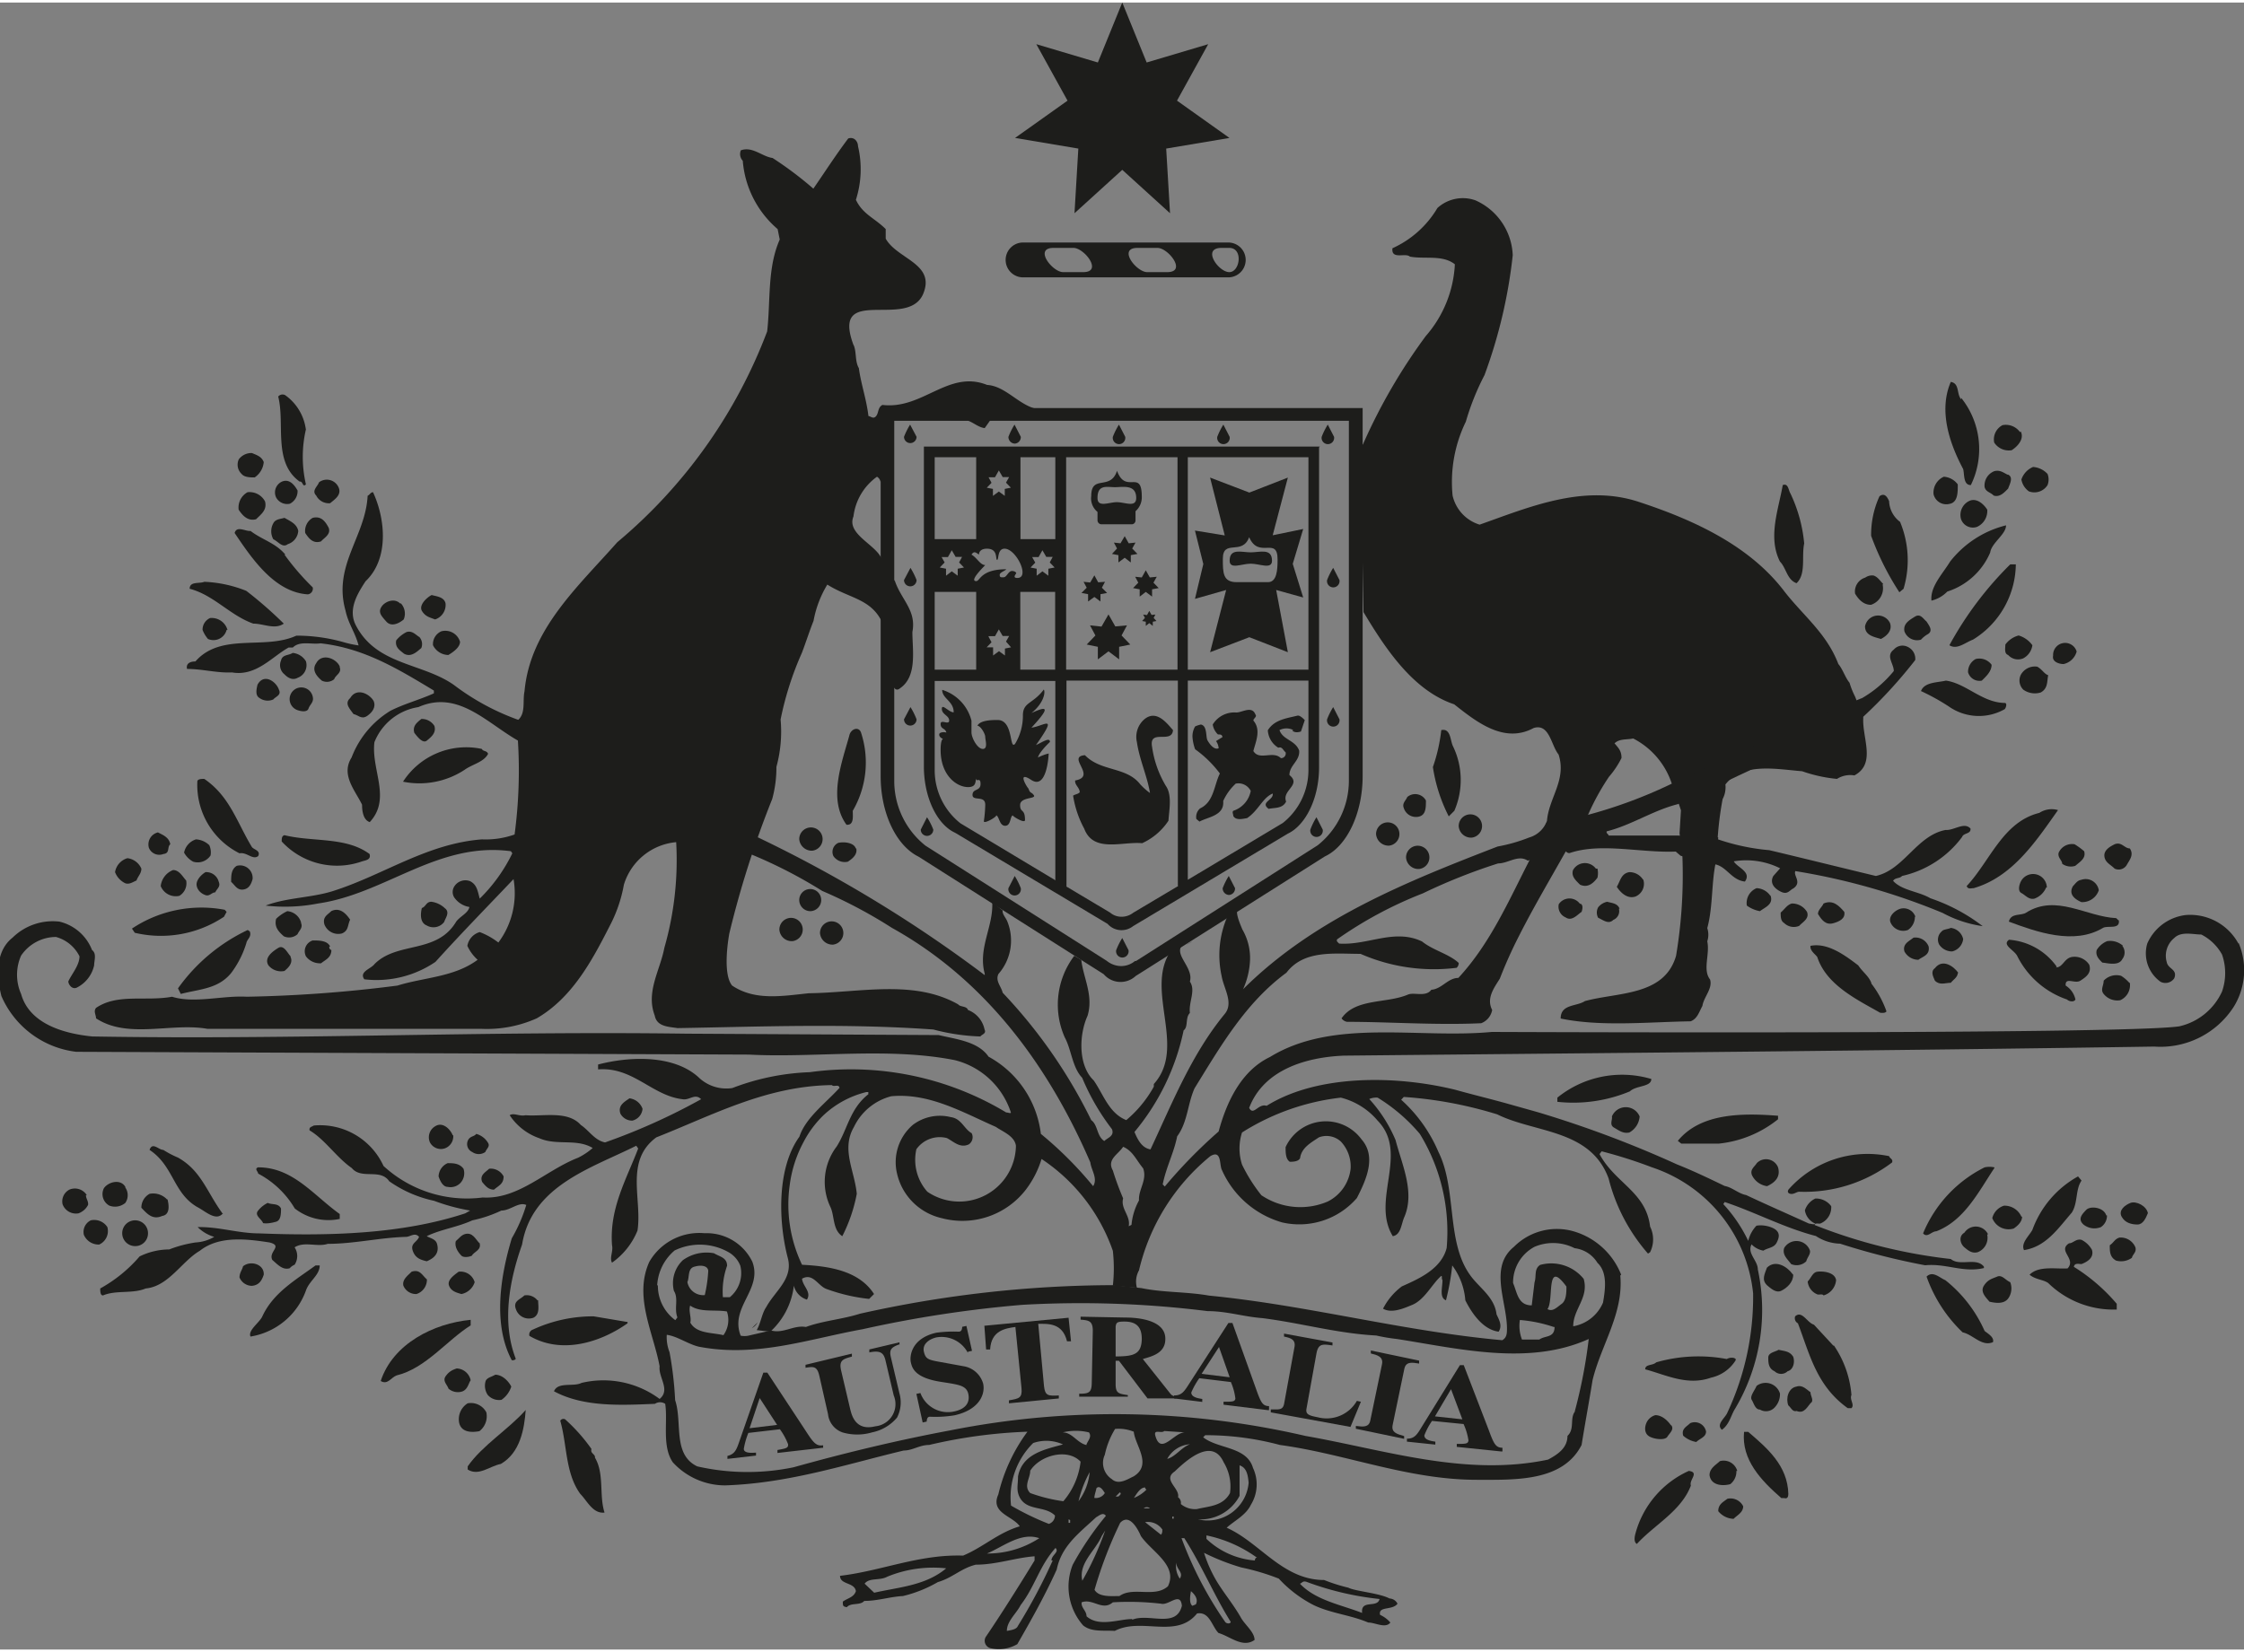 <?xml version="1.0"?>
<svg xmlns="http://www.w3.org/2000/svg" id="Layer_1" data-name="Layer 1" viewBox="0 0 128.73 94.51" width="129" height="95"><rect x="0" y="0" width="128.73" height="94.51" fill="#808080" stroke="none"/><defs><style>.cls-1{fill:#1d1d1b;}.cls-2{fill:#fff;}</style></defs><path class="cls-1" d="M78.46,424.74a.87.87,0,0,1-.33.33" transform="translate(-35 -349)"/><path class="cls-1" d="M81.48,401.14a.64.64,0,0,0,.63-.64.63.63,0,1,0-1.26,0,.64.64,0,0,0,.63.64Z" transform="translate(-35 -349)"/><path class="cls-1" d="M110.72,374.48v0H88v0h0v18.36c0,1.78.76,3.33,1.79,3.8l8.75,5.23a1.06,1.06,0,0,0,.8.36A1.07,1.07,0,0,0,100,402l8.88-5.31c1-.47,1.79-2,1.79-3.8l0-18.36Zm-15.18,5.31h-2v-4.7h2v4.7Zm-1.43,1.64.28-.29-.18-.32.37,0,.22-.39.22.38.37,0-.17.32.28.29-.36.07v.4l-.34-.25-.33.25v-.4l-.36-.07Zm-5.49,5.85v-4.46H91v4.46Zm.39-6.46.37,0,.22-.39.22.38.37,0-.17.32.28.29-.36.07v.4l-.34-.25-.33.25v-.4l-.36-.07.28-.29-.18-.32Zm2.7,4.54.37,0,.22-.39.22.38.37,0-.18.32L93,386l-.35.07v.4l-.34-.25-.34.25V386L91.6,386l.28-.29-.17-.32Zm1.59-3.59c0-.12-.18-.15-.24-.15-.22,0-.3.35-.48.36s-.23,0-.23-.14.28-.21.38-.32c-1.48,0-1.5.68-1.73.68-.39,0,.32-.71.52-.92-.29,0-.47-.42-.79-.6.15-.22.24-.13.43,0,0-.16.11-.34.46-.34.66,0,.47.64.58.64s0-.64.43-.64c.66,0,1.48,1.68.73,1.68-.31,0-.06-.24-.06-.28Zm-1.7-4.92.28-.29-.17-.32.37,0,.22-.39.22.38.37,0-.18.32.28.29-.35.07v.4l-.34-.25-.34.25v-.4l-.36-.07ZM91,375.09v4.7H88.62v-4.7Zm4.53,24.27L90.1,396.1a3.88,3.88,0,0,1-1.48-3v-5.17h6.92v11.45Zm-2-12.08v-4.46h2v4.46Zm9,12.45-2.52,1.5h0a1.08,1.08,0,0,1-.66.23,1,1,0,0,1-.67-.24l-2.5-1.49V387.91h6.39v11.82Zm0-12.45H96.16V375.09h6.39v12.19Zm7.53,5.8a3.88,3.88,0,0,1-1.47,3l-5.45,3.26V387.91h6.92v5.17Zm0-5.8h-6.92V375.09h6.92v12.19Z" transform="translate(-35 -349)"/><path class="cls-1" d="M95.17,392.11c0-.07-.87.28-.63.26,0-.25.49-.75.69-.94,0-.29-.41,0-.8.18,1.3-1.85.47-1.09-.26-1,1.16-1.25.86-1.23,0-.84.67-.53.82-1.16.71-1.35-.62.84-1.2.71-1.2,1.49a3.1,3.1,0,0,1-.45,1.63c-.34.37-.08-1.37-1-1.37-.29,0-1,0-1.16.33.18,0,.45.46.45.64s.17.69-.14.69-.65-.64-.65-.95,0-.23,0-.67a2.49,2.49,0,0,0-1.68-1.77c0,.51.66.64.66,1.29-.28,0-.68-.53-.68-.2s.42.38.42.67-.49-.1-.49.2.27.23.33.49c-.19-.05-.37,0-.4.07s0,.21.2.29c-.07.06-.13.21-.13.64,0,1.45.91,2.13,1.58,2.13.48,0,.4-.33.46-.49,0,.24.25-.12.25.31s-.46.25-.46.63.73,0,.73.56a7.45,7.45,0,0,1-.08.95c0,.18.76-.26.71-.34.18.07.18.61.52.6s.26-.56.44-.6c-.11,0,.69.51.69.27,0-.68-.28-.39-.28-.86s.94-.34.79-.56-.21-.07-.31-.39c0,.06-.74-1.08.16-.49s1-1.43,1-1.54Z" transform="translate(-35 -349)"/><path class="cls-1" d="M119.43,396.92a.67.67,0,1,0-.75-.66.71.71,0,0,0,.75.66Z" transform="translate(-35 -349)"/><path class="cls-1" d="M116.41,398.72a.67.67,0,1,0-.75-.66.71.71,0,0,0,.75.66Z" transform="translate(-35 -349)"/><path class="cls-1" d="M80.46,402.86a.67.67,0,1,0-.75-.66.71.71,0,0,0,.75.66Z" transform="translate(-35 -349)"/><path class="cls-1" d="M82.79,403.06a.67.67,0,1,0-.75-.66.72.72,0,0,0,.75.66Z" transform="translate(-35 -349)"/><path class="cls-1" d="M147.51,371.69a4.7,4.7,0,0,1,.55,5c-.44,0-.36-.6-.44-.92-.79-1.48-1.42-3.36-.71-5,.52.08.32.71.6,1Z" transform="translate(-35 -349)"/><path class="cls-1" d="M52.55,373.49a7,7,0,0,0,0,3.16c-.2.2-.16-.2-.36-.16-1.55-1.12-.83-3.32-1.23-4.88a.32.32,0,0,1,.4-.08,2.87,2.87,0,0,1,1.19,2Z" transform="translate(-35 -349)"/><path class="cls-1" d="M150.92,373.61c.23.44-.2.88-.52,1.08a1,1,0,0,1-1-.44.92.92,0,0,1,.48-1,1,1,0,0,1,1,.4Z" transform="translate(-35 -349)"/><path class="cls-1" d="M50.13,375.37a1.19,1.19,0,0,1-.52.88c-.24,0-.59,0-.75-.2a.73.73,0,0,1-.16-.84.91.91,0,0,1,.75-.36c.28.12.56.2.68.52Z" transform="translate(-35 -349)"/><path class="cls-1" d="M152.46,376.05a.88.88,0,0,1,0,.64.89.89,0,0,1-1.07.36,1.06,1.06,0,0,1-.43-.68,1.19,1.19,0,0,1,.67-.72,1.26,1.26,0,0,1,.83.4Z" transform="translate(-35 -349)"/><path class="cls-1" d="M150.2,376.09c.32.16.08.56,0,.8-.2.2-.47.52-.83.4-.2-.2-.44-.2-.52-.48a.88.88,0,0,1,.56-.92c.32-.08.51.08.75.2Z" transform="translate(-35 -349)"/><path class="cls-1" d="M147.31,376.69c0,.44,0,1-.48,1.08a.75.75,0,0,1-.91-.56,1,1,0,0,1,.59-1,1.09,1.09,0,0,1,.8.44Z" transform="translate(-35 -349)"/><path class="cls-1" d="M54.45,376.89c.12.4-.28.64-.51.84a.81.81,0,0,1-.8-.44c-.28-.28.08-.52.16-.76a.74.74,0,0,1,1.15.36Z" transform="translate(-35 -349)"/><path class="cls-1" d="M52.07,377a.81.81,0,0,1-.44.76.72.72,0,0,1-.79-.36.68.68,0,0,1,.36-.92c.43-.16.71.24.87.52Z" transform="translate(-35 -349)"/><path class="cls-1" d="M137.71,377.17a8.45,8.45,0,0,1,.79,2.87c-.16.76.12,1.76-.44,2.28-.55-.2-.59-.88-.95-1.24-.71-1.4-.08-3,.16-4.39.32-.12.32.28.44.48Z" transform="translate(-35 -349)"/><path class="cls-1" d="M50.21,377.65c.11.48-.24.72-.52,1-.48.13-.79-.23-1-.55a1,1,0,0,1,.51-1,1,1,0,0,1,1,.52Z" transform="translate(-35 -349)"/><path class="cls-1" d="M144,378.8a5.73,5.73,0,0,1,.2,3.84l-.24.2a15.83,15.83,0,0,1-1.62-3.24,5.28,5.28,0,0,1,.48-2.27c.27-.2.43,0,.55.28a1.56,1.56,0,0,0,.63,1.19Z" transform="translate(-35 -349)"/><path class="cls-1" d="M149,378.09a1,1,0,0,1-.59,1,.72.72,0,0,1-.92-.47.89.89,0,0,1,.44-1c.44-.24.87.16,1.07.48Z" transform="translate(-35 -349)"/><path class="cls-1" d="M52.11,379.32a.86.86,0,0,1-.6.76c-.31.24-.55-.16-.83-.28a.94.94,0,0,1,0-.92c.12-.24.4-.24.64-.31.35.2.71.35.79.75Z" transform="translate(-35 -349)"/><path class="cls-1" d="M53.85,379.13c.16.39-.27.59-.43.79-.48.16-.72-.2-.91-.48a.86.86,0,0,1,.43-.87c.48-.12.72.2.91.56Z" transform="translate(-35 -349)"/><path class="cls-1" d="M150.08,379c0,.52-.83,1-.91,1.56a4,4,0,0,1-2.46,2.24,1.88,1.88,0,0,1-.91.52c-.08-.8.63-1.52,1.07-2.24a5.86,5.86,0,0,1,3.21-2.08Z" transform="translate(-35 -349)"/><path class="cls-1" d="M51.32,380.68a14.37,14.37,0,0,0,1.62,1.88.33.33,0,0,1-.28.4c-1.94-.12-3.25-2.12-4.2-3.52.12-.44.64-.08.91-.12.68.52,1.43.68,2,1.36Z" transform="translate(-35 -349)"/><path class="cls-1" d="M150.64,381.24a5.13,5.13,0,0,1-2.46,4.32c-.44.16-.91.6-1.35.32a19.89,19.89,0,0,1,3.49-4.64Z" transform="translate(-35 -349)"/><path class="cls-1" d="M143,382.4a1,1,0,0,1-.67,1.16c-.44,0-.72-.32-.91-.64A.83.83,0,0,1,142,382a.67.67,0,0,1,.48-.12c.24.08.35.28.55.48Z" transform="translate(-35 -349)"/><path class="cls-1" d="M49.13,382.76a23.32,23.32,0,0,1,2.15,1.88c-.52.36-1.15,0-1.75,0-1.35-.48-2.26-1.64-3.65-2,0-.44.56-.28.84-.4a7.23,7.23,0,0,1,2.41.52Z" transform="translate(-35 -349)"/><path class="cls-1" d="M91.62,370.94c-2.22-.88-3.69,1.43-6,1.15-.28.16-.2.44-.36.64s-.32,0-.44,0c-.12-1-.43-1.84-.55-2.75-.24-.4-.12-1-.32-1.36-1.27-3.48,3.09-.84,4-2.88.75-1.76-1.47-2-2.14-3.19V362c-.64-.64-1.31-.84-1.71-1.68a5.76,5.76,0,0,0,.12-3.08c0-.24-.2-.56-.56-.44-.75,1-1.31,1.88-2,2.88a21,21,0,0,0-2.34-1.76c-.6-.08-1.15-.68-1.82-.44a.56.56,0,0,0,.11.6,5.75,5.75,0,0,0,2,3.92l.12.6c-.72,1.63-.52,3.51-.72,5.27a29.22,29.22,0,0,1-8.6,12.1c-2.26,2.56-5,5-5.32,8.55-.12.56.08,1.24-.36,1.64a13.75,13.75,0,0,1-3.69-2c-1.82-1.28-4.44-1.12-5.63-3.43-.47-.92.12-1.84.56-2.52,1.35-1.28,1.15-3.55.43-5.11-.15,0-.19.16-.31.2-.12,2.35-2,4-1.27,6.59.16.76.55,1.24.75,2a6.08,6.08,0,0,1-.91-.2,9.92,9.92,0,0,0-2.66-.36c-1.82.84-4.32-.2-5.79,1.48-.24,0-.56.08-.48.43.88,0,1.71.24,2.58.2,1.39.24,2.3-.91,3.25-1.43h.24c.4-.4,1.07-.16,1.59-.24,2.5.28,4.44,1.47,6.5,2.71v.16c-.79.36-1.7.6-2.49,1a5.38,5.38,0,0,0-2.23,2.68c-.63,1,.2,1.88.6,2.71,0,.4.08.88.44,1,1.26-1.35.07-3,.27-4.59A3.26,3.26,0,0,1,59,389.43c2.26-1,3.89.88,5.71,1.92a27.65,27.65,0,0,1-.19,5.39,4.94,4.94,0,0,1-1.87.28c-3.13.24-5.59,2-8.41,2.92-1.27.44-2.77.4-4,.88a9.82,9.82,0,0,0,3-.12c3.89-.56,6.86-3.56,11.07-3l.08.12a9.37,9.37,0,0,1-1.87,2.6c-.12-.44-.16-.8-.55-1a.75.75,0,0,0-.92.32.59.59,0,0,0,0,.6,1.31,1.31,0,0,0,.88.56c-.08.36-.52.52-.76.84-1.11,1.87-3.37,1.12-4.68,2.43-.2.28-.91.44-.59.88a6,6,0,0,0,4.08-1c1.47-1.63,3-3.19,4.48-4.75a4.73,4.73,0,0,1-.87,3.64,4.12,4.12,0,0,0-1.07-.6,1,1,0,0,0-.71.79,2.45,2.45,0,0,0,.59.8c-1.35,1-3.05,1-4.6,1.48a77.74,77.74,0,0,1-8.65.64c-1.38-.08-3,.4-4.28,0-1.51.28-3.13-.2-4.36.64-.16.2,0,.4,0,.6,1.82,1.2,4.32.24,6.38.6H62.58a7,7,0,0,0,3.21-.6c2-1.16,3.14-3.24,4.17-5.27a8.13,8.13,0,0,0,.83-2.4,3.46,3.46,0,0,1,3-2.44,18.29,18.29,0,0,1-.68,6.07c-.24,1.28-1.07,2.52-.55,3.88.12.64.79.64,1.31.72,4.8-.08,9.6-.28,14.67.08a11.89,11.89,0,0,0,2.7.4c.08-.12.36-.16.24-.4a1.52,1.52,0,0,0-.95-1.12c-.08-.24-.44-.16-.56-.32-2.54-1.44-5.59-.68-8.57-.64-1.54.16-3.09.44-4.4-.44-.6-.72-.16-3-.16-3a56.25,56.25,0,0,1,2.46-7.71,6.82,6.82,0,0,0,.24-1.84,7.69,7.69,0,0,0,.24-2.72A18.14,18.14,0,0,1,81,386.32c.23-.6.43-1.24.67-1.84a6.12,6.12,0,0,1,.79-2.08c1.3.82,2.56.8,3.19,2.26l.54,3.33c0,.2.16.6.44.36,1-.68.71-2.19.71-3.23.24-1.24-.63-1.84-1-2.92a4.66,4.66,0,0,1-.73-1.15c-.16-.88-2.09-1.49-1.65-2.56a3.28,3.28,0,0,1,1.35-2.28.43.43,0,0,1,.2.28l.47-.33,0-3.34c1.29,0,3.21.16,4.51.16.36.12.64.4,1,.44l.31-.44,3.22-.63c-1.37.15-2.2-1.41-3.49-1.41Z" transform="translate(-35 -349)"/><path class="cls-2" d="M95.11,372.35a1.5,1.5,0,0,0,.29-.06l-.29.06Z" transform="translate(-35 -349)"/><path class="cls-1" d="M60.56,383.48a.88.88,0,0,1-.6.92c-.31-.12-.55-.16-.75-.48s.24-.76.55-.92c.32.08.72.12.8.48Z" transform="translate(-35 -349)"/><path class="cls-1" d="M58,383.48a.87.87,0,0,1,.16.92c-.28.24-.72.44-1,.12s-.48-.52-.28-.84.75-.52,1.07-.2Z" transform="translate(-35 -349)"/><path class="cls-2" d="M113.19,383.92l0,.06" transform="translate(-35 -349)"/><path class="cls-1" d="M143.42,384.6c.16.44-.2.76-.52.92-.39-.12-.91-.2-.91-.72a.76.76,0,0,1,1.43-.2Z" transform="translate(-35 -349)"/><path class="cls-1" d="M145.52,384.52c.12.2.4.52.08.72a1.57,1.57,0,0,0-.4.32.77.77,0,0,1-.95-.48c-.08-.44.28-.64.6-.84s.47.12.67.28Z" transform="translate(-35 -349)"/><path class="cls-1" d="M48,385a.78.78,0,0,1-1.07.52,1.84,1.84,0,0,1-.31-.52.73.73,0,0,1,.43-.68.94.94,0,0,1,1,.68Z" transform="translate(-35 -349)"/><path class="cls-1" d="M61.39,385.68c0,.32-.4.6-.67.76a1,1,0,0,1-.88-.56.8.8,0,0,1,.48-.8.88.88,0,0,1,1.07.6Z" transform="translate(-35 -349)"/><path class="cls-1" d="M59.05,385.4a.61.61,0,0,1,.12.64c-.24.2-.59.56-1,.32-.24-.2-.52-.36-.44-.76a1.77,1.77,0,0,1,.6-.48c.31-.08.47.12.71.28Z" transform="translate(-35 -349)"/><path class="cls-1" d="M151.59,385.88a1,1,0,0,1-.52.75.76.76,0,0,1-.87-.19c-.24-.08-.16-.4-.16-.6a1.38,1.38,0,0,1,.76-.52,1.48,1.48,0,0,1,.79.56Z" transform="translate(-35 -349)"/><path class="cls-1" d="M154.13,386.24a1,1,0,0,1-.75.72c-.24,0-.68-.12-.6-.48a.69.69,0,0,1,1.35-.24Z" transform="translate(-35 -349)"/><path class="cls-1" d="M52.55,386.8a.77.77,0,0,1-.48.95c-.28.16-.56,0-.75-.2a.67.67,0,0,1-.2-.79c.08-.36.43-.28.67-.44a1,1,0,0,1,.76.48Z" transform="translate(-35 -349)"/><path class="cls-1" d="M54.49,387.15c.12.32-.24.44-.32.68a.65.65,0,0,1-.71.08c-.28-.24-.6-.6-.32-1,.32-.6,1.15-.28,1.35.19Z" transform="translate(-35 -349)"/><path class="cls-1" d="M149.25,387c0,.39-.32.67-.56.91a.68.68,0,0,1-.79-.48.83.83,0,0,1,.44-.76.87.87,0,0,1,.91.33Z" transform="translate(-35 -349)"/><path class="cls-1" d="M152.5,387.59c-.08.36,0,.76-.43,1a1.14,1.14,0,0,1-1-.16.74.74,0,0,1-.15-.84.92.92,0,0,1,.95-.48c.28.16.36.36.59.48Z" transform="translate(-35 -349)"/><path class="cls-1" d="M51,388.43c.16.32-.2.4-.32.56a.8.8,0,0,1-.79-.08c-.28-.16-.16-.56-.12-.76.36-.68,1.07-.2,1.23.28Z" transform="translate(-35 -349)"/><path class="cls-1" d="M150,389.19c.16,0,.08.28,0,.36a3,3,0,0,1-3.21-.16,12.34,12.34,0,0,0-1.59-.88c.2-.52.92-.48,1.43-.6,1.15.16,2.06,1.24,3.33,1.28Z" transform="translate(-35 -349)"/><path class="cls-1" d="M52.94,388.83c.08.32-.16.44-.24.68s-.47.16-.67.08a.67.67,0,1,1,.91-.76Z" transform="translate(-35 -349)"/><path class="cls-1" d="M56.43,389.07c.16.36-.08.68-.39.88s-.52-.08-.76-.12c-.19-.28-.55-.6-.19-.92.35-.6,1.07-.28,1.34.16Z" transform="translate(-35 -349)"/><path class="cls-1" d="M102.29,390.76c-.07.8-1.39-.11-1.2.95a6,6,0,0,0,.79,2.24c.37.53.19,1.37.15,2a3.58,3.58,0,0,1-1.51,1.29c-1.13-.11-2.79.57-3.32-.83a5.85,5.85,0,0,1-.64-1.9c.12-.08.27-.08.38-.19,0-.27-.3-.42-.26-.68,1.28-.23-.53-1.37.56-1.45.91.95,2.38.65,3.17,1.67a3.78,3.78,0,0,0,.56.5c-.15-.95-.6-1.9-.75-2.92a1.33,1.33,0,0,1,.45-1.33c.68-.53,1.25.22,1.62.64Z" transform="translate(-35 -349)"/><path class="cls-1" d="M59.92,390.51c.12.4-.19.64-.43.84s-.56-.24-.72-.44c-.12-.4.16-.6.4-.8a.85.85,0,0,1,.75.4Z" transform="translate(-35 -349)"/><path class="cls-1" d="M84.4,390.91a5.5,5.5,0,0,1-.48,4.47c0,.32.08.84-.36.8-1.07-1.47-.27-3.55.16-5.11.08-.4.56-.56.68-.16Z" transform="translate(-35 -349)"/><path class="cls-1" d="M118.35,391.67a4.45,4.45,0,0,1,.08,3.71l-.32.32a9.19,9.19,0,0,1-.91-2.83,9.58,9.58,0,0,0,.48-2.12c.55-.12.51.6.67.92Z" transform="translate(-35 -349)"/><path class="cls-1" d="M63,392.11c-.24.48-.91.6-1.35.92a4.72,4.72,0,0,1-3.53.68,4.31,4.31,0,0,1,4.52-1.88c.08.16.28.08.36.28Z" transform="translate(-35 -349)"/><path class="cls-1" d="M46.72,393.55c1.46,1,1.86,2.47,2.73,3.91.12.16.52.2.36.52-.32.24-.64-.24-1.07-.16a4.39,4.39,0,0,1-2.42-4.11c0-.16.24-.16.4-.16Z" transform="translate(-35 -349)"/><path class="cls-1" d="M116.8,394.79c0,.39,0,.79-.35.91a.73.73,0,0,1-.92-.48c-.11-.27.12-.43.2-.63a.7.7,0,0,1,1.07.2Z" transform="translate(-35 -349)"/><path class="cls-1" d="M133.54,396.9a19,19,0,0,1,.28-2.19,1.45,1.45,0,0,0,.16-.84c1-1.28,2.9-.88,4.4-.76a8.43,8.43,0,0,0,2,.44,1.43,1.43,0,0,1,1-.2c1.27-.68.43-2.16.51-3.32l-.47-1.2a4.77,4.77,0,0,1-.32-.8c-.24-.28-.4-.8-.64-1.07-.67-1.76-2-2.76-3.09-4.16-2-2.64-5.2-4.11-8.37-5.15s-6.31.32-9.12,1.31a2.27,2.27,0,0,1-1.55-1.67,7.9,7.9,0,0,1,.76-4.24,14.45,14.45,0,0,1,1.07-2.67,28.76,28.76,0,0,0,1.62-6.88,3.6,3.6,0,0,0-2.14-3.15,2.16,2.16,0,0,0-2.18.44,5.75,5.75,0,0,1-2.58,2.31c-.08.68.75.24,1,.48.87.16,1.87-.12,2.58.44a6.76,6.76,0,0,1-1.67,4.12,32.53,32.53,0,0,0-3.61,6.23l-.15-.16.19,9.77c1.26,2.1,2.84,4.5,5.2,5.29,1.27,1,2.86,2.28,4.56,1.36.91-.28,1,1,1.43,1.52.48,1.48-.59,2.51-.67,3.87l-1,2.2c-1.19,2.32-2.26,4.79-4.08,6.75-.6,0-.95.64-1.55.68-.32.44-1,.12-1.35.28-1.23.52-3,.2-3.8,1.36a.5.5,0,0,0,.31.2c2.42,0,5.12.2,7.7.08a1,1,0,0,0,.63-.76c-.35-.68.12-1.28.44-1.8a26.17,26.17,0,0,1,1.11-2.47c.83-1.64,1.78-3.24,2.7-4.88l1.23-2a13.79,13.79,0,0,1,1.22-2.23,5.08,5.08,0,0,0,.72-1.08c0-.4-.16-.56-.4-.84.28-.28.72-.2,1.07-.28a4.49,4.49,0,0,1,2.23,2.64l.35,1,.16.48-.08,1.32.16,1.24a28.13,28.13,0,0,1-.36,5.79c-.67,2.32-3.33,2.08-5.23,2.6-.48.32-1.39.16-1.39,1,2.3.48,5,.2,7.46.16.39-.16.47-.52.67-.88.08-.52.6-1,.44-1.52-.44-.56,0-1.44-.16-2.19a1.23,1.23,0,0,0,0-.76c.32-1.16.24-2.56.47-3.68l.16-1.52Z" transform="translate(-35 -349)"/><path class="cls-1" d="M153.06,395.34c-1.27,1.8-2.62,3.84-4.84,4.48-.16,0-.32.08-.4-.12,1.35-1.44,2.07-3.68,4.17-4.2a1.29,1.29,0,0,1,1.07-.16Z" transform="translate(-35 -349)"/><path class="cls-1" d="M44.77,397.3c-.2.16,0,.52-.4.56a.64.64,0,0,1-.83-.36.71.71,0,0,1,.52-.88c.31.16.63.28.71.68Z" transform="translate(-35 -349)"/><path class="cls-1" d="M56.2,397.86c.11.36-.28.36-.48.44a4.31,4.31,0,0,1-4.56-1.16c0-.16,0-.32.16-.36,1.62.4,3.53.08,4.88,1.08Z" transform="translate(-35 -349)"/><path class="cls-1" d="M47,397.34a1,1,0,0,1,.08.6.88.88,0,0,1-1,.36,1.3,1.3,0,0,1-.52-.52,1,1,0,0,1,.68-.76,1.18,1.18,0,0,1,.75.32Z" transform="translate(-35 -349)"/><path class="cls-1" d="M84.12,397.54c.08.36-.24.6-.48.76a.79.79,0,0,1-.83-.32.57.57,0,0,1,.28-.76c.36-.08.91,0,1,.32Z" transform="translate(-35 -349)"/><path class="cls-1" d="M154.56,397.7c.12.4-.23.6-.51.84a.85.85,0,0,1-.75-.12c0-.2-.28-.36-.2-.64a.84.84,0,0,1,.91-.48,4,4,0,0,1,.55.4Z" transform="translate(-35 -349)"/><path class="cls-1" d="M157.18,397.54c.24.36,0,.64-.16.92a.54.54,0,0,1-.71.24c-.24-.24-.56-.36-.59-.72s.35-.56.59-.68c.4-.16.56.24.87.24Z" transform="translate(-35 -349)"/><path class="cls-1" d="M43.11,398.7c0,.28-.2.44-.28.68-.2.08-.4.24-.64.16a1.16,1.16,0,0,1-.59-.64,1,1,0,0,1,.71-.8,1,1,0,0,1,.8.6Z" transform="translate(-35 -349)"/><path class="cls-1" d="M126.64,398.7a1.15,1.15,0,0,1,0,.52c-.24.32-.55.6-1,.4-.24-.24-.52-.48-.4-.84a.78.78,0,0,1,1.31-.08Z" transform="translate(-35 -349)"/><path class="cls-1" d="M49.49,399.3c-.08.28-.2.56-.55.6s-.48-.28-.68-.44c0-.36,0-.72.32-.92a.72.72,0,0,1,.91.76Z" transform="translate(-35 -349)"/><path class="cls-1" d="M45.68,399.38a.84.84,0,0,1-.39.88.93.93,0,0,1-1.07-.56,1.12,1.12,0,0,1,.71-.92c.36,0,.56.4.75.6Z" transform="translate(-35 -349)"/><path class="cls-1" d="M129.26,399.3a.79.79,0,0,1-.44,1c-.47.16-.87-.24-1.07-.56.2-.32.24-.76.72-.84a.92.92,0,0,1,.79.44Z" transform="translate(-35 -349)"/><path class="cls-1" d="M47.55,399.46c.12.28-.12.4-.2.6-.2,0-.32.24-.56.16s-.47-.28-.51-.56.24-.6.51-.76a.74.74,0,0,1,.76.56Z" transform="translate(-35 -349)"/><path class="cls-1" d="M152.38,399.78a1.15,1.15,0,0,1-.67.64c-.32.08-.52-.2-.75-.32s-.12-.52,0-.72a.79.79,0,0,1,1.46.4Z" transform="translate(-35 -349)"/><path class="cls-1" d="M155.4,399.94a1,1,0,0,1-1,.68c-.36-.16-.76-.44-.48-.92.16-.16.24-.32.48-.36a.76.76,0,0,1,1,.6Z" transform="translate(-35 -349)"/><path class="cls-1" d="M136.56,400.22c.2.52-.28.68-.6.92a1.84,1.84,0,0,1-.75-.32.92.92,0,0,1,.56-1,1,1,0,0,1,.79.44Z" transform="translate(-35 -349)"/><path class="cls-1" d="M125.65,400.7c.2.08.12.36.08.48-.24.16-.56.56-.91.32a.67.67,0,0,1-.4-.76.74.74,0,0,1,1.23,0Z" transform="translate(-35 -349)"/><path class="cls-1" d="M127.87,401a.54.54,0,0,1-.32.64c-.28.28-.59,0-.87-.12a.63.63,0,0,1,0-.6.89.89,0,0,1,.52-.32c.27.08.59.08.71.4Z" transform="translate(-35 -349)"/><path class="cls-1" d="M60.56,401c.24.24,0,.52-.08.76a.77.77,0,0,1-1,.2c-.4-.16-.36-.68-.28-1,.24-.08.24-.36.55-.36a1.39,1.39,0,0,1,.8.4Z" transform="translate(-35 -349)"/><path class="cls-1" d="M140.8,401.18c.08.4-.32.56-.59.64-.48.16-.72-.2-.92-.52,0-.24.24-.4.32-.6.56-.24.91.16,1.19.48Z" transform="translate(-35 -349)"/><path class="cls-1" d="M138.66,401.18c.16.4-.28.6-.44.8a.79.79,0,0,1-.87-.16c-.2-.12-.2-.36-.2-.6.24-.2.36-.44.64-.52a1,1,0,0,1,.87.48Z" transform="translate(-35 -349)"/><path class="cls-1" d="M156.55,401.66c.08.56-.64.28-.91.44-1.67,1-3.81.23-5.4-.36.12-.52.72-.32,1-.52,1.71-1.08,3.45.24,5.16.32l.12.12Z" transform="translate(-35 -349)"/><path class="cls-1" d="M48,401.18l-.15.28a6.51,6.51,0,0,1-5.12.92l-.16-.24a7.18,7.18,0,0,1,5.32-1.08l.11.12Z" transform="translate(-35 -349)"/><path class="cls-1" d="M144.85,401.46a.91.91,0,0,1-.4.76.79.79,0,0,1-1-.44c-.12-.32.2-.64.51-.76s.76,0,.92.44Z" transform="translate(-35 -349)"/><path class="cls-1" d="M55.09,401.62c-.16.32-.08.64-.48.8a.85.85,0,0,1-1-.52c-.12-.44.2-.56.39-.76.48-.24.84.12,1.08.48Z" transform="translate(-35 -349)"/><path class="cls-1" d="M52.27,401.82c.12.28-.12.44-.2.64a.72.72,0,0,1-.79.12c-.28-.25-.56-.52-.44-1a2.29,2.29,0,0,1,.64-.44.9.9,0,0,1,.79.64Z" transform="translate(-35 -349)"/><path class="cls-1" d="M147.62,402.74a.83.83,0,0,1-.63.71.88.88,0,0,1-.75-.4.62.62,0,0,1,.15-.75c.08-.12.36-.12.52-.2a.83.83,0,0,1,.71.64Z" transform="translate(-35 -349)"/><path class="cls-1" d="M49.33,402.3c.12.32-.16.44-.2.68a5.53,5.53,0,0,1-.87,1.71c-.75.92-1.82.92-2.89,1.2l-.16-.32a10.34,10.34,0,0,1,4-3.35l.12.08Z" transform="translate(-35 -349)"/><path class="cls-1" d="M145.64,403.17c.08.49-.32.56-.59.76a.91.91,0,0,1-.8-.48c-.12-.44.28-.59.52-.79a.81.81,0,0,1,.87.51Z" transform="translate(-35 -349)"/><path class="cls-1" d="M53.89,403.17c0,.08,0,.16.12.2,0,.44-.35.56-.59.76a1,1,0,0,1-.87-.4.65.65,0,0,1,.39-.91c.36,0,.84,0,1,.35Z" transform="translate(-35 -349)"/><path class="cls-1" d="M152.94,404.37c.4,0,.47-.52.91-.6a1,1,0,0,1,1,.44c.16.48-.2.72-.51.92s-.88-.24-.84.28a1.25,1.25,0,0,1,.56.8c-.08.16-.36.12-.48,0a5,5,0,0,1-2.85-2.48c-.16-.36-.91-.64-.48-.95a3.69,3.69,0,0,1,2.74,1.55Z" transform="translate(-35 -349)"/><path class="cls-1" d="M156.75,403.13a.62.62,0,0,1,0,.76c-.2.4-.8.24-1.15.2-.2-.2-.4-.4-.32-.72a1.25,1.25,0,0,1,.6-.51,1.1,1.1,0,0,1,.91.27Z" transform="translate(-35 -349)"/><path class="cls-1" d="M142.35,405.29a5.71,5.71,0,0,1,.87,1.6c-.08.12-.28.08-.36.08-1.34-.76-3.09-1.6-3.61-3.2-.11-.16-.43-.36-.39-.64,1-.2,2,.56,2.74,1.12.27.4.59.6.75,1Z" transform="translate(-35 -349)"/><path class="cls-1" d="M51.67,403.77c.16.36-.16.64-.35.8a.93.93,0,0,1-.92-.32c-.27-.44.24-.8.56-1s.52.28.71.48Z" transform="translate(-35 -349)"/><path class="cls-1" d="M147.31,404.69c0,.24-.28.4-.4.56-.32,0-.63.16-.91-.12-.08-.2-.28-.52,0-.72.43-.56,1.07-.12,1.35.28Z" transform="translate(-35 -349)"/><path class="cls-1" d="M157.18,405.25a.94.94,0,0,1-.55,1,1,1,0,0,1-.95-.36c-.2-.24,0-.48,0-.76a1,1,0,0,1,1-.28,2.09,2.09,0,0,1,.47.4Z" transform="translate(-35 -349)"/><path class="cls-1" d="M129.73,410.77c0,.47-.87.36-1.23.71a8.45,8.45,0,0,1-4.16.6v-.24a5.9,5.9,0,0,1,5.39-1.07Z" transform="translate(-35 -349)"/><path class="cls-1" d="M71.86,412.48a.76.76,0,0,1-.59.68.77.77,0,0,1-.68-.4c-.16-.48.24-.68.52-.88a.91.91,0,0,1,.75.6Z" transform="translate(-35 -349)"/><path class="cls-1" d="M129.06,412.92a1.15,1.15,0,0,1-.59.92c-.36.08-.6-.12-.88-.28s-.08-.44-.12-.64a.86.86,0,0,1,1.59,0Z" transform="translate(-35 -349)"/><path class="cls-1" d="M137,413.08a6.48,6.48,0,0,1-3.41,1.4l-2.14,0-.2-.16c1.31-1.6,3.69-1.6,5.75-1.44v.24Z" transform="translate(-35 -349)"/><path class="cls-1" d="M61,414a.73.73,0,0,1-.51.76.71.71,0,0,1-.83-.36.73.73,0,0,1,.31-.92c.44-.28.88.2,1,.52Z" transform="translate(-35 -349)"/><path class="cls-1" d="M63,414.44c.12.2-.08.32-.16.52a.65.65,0,0,1-.75,0,.5.5,0,0,1-.24-.68c.12-.24.36-.2.47-.36a1.13,1.13,0,0,1,.68.52Z" transform="translate(-35 -349)"/><path class="cls-1" d="M47.79,418.48c-.4.48-1-.12-1.47-.36-1.39-.8-1.35-2.36-2.74-3.28.16-.48.52,0,.79,0a5.56,5.56,0,0,0,.84.44c1.35.76,1.66,2,2.58,3.24Z" transform="translate(-35 -349)"/><path class="cls-1" d="M163.41,403a3.15,3.15,0,0,0-3-1.64,2.76,2.76,0,0,0-2.23,1.64,2,2,0,0,0,.76,2.19.61.61,0,0,0,.79-.2c.2-.52-.35-.52-.43-.92a1.31,1.31,0,0,1,.43-1.39c.4-.4,1.07-.2,1.55-.2a2.81,2.81,0,0,1,1.19,1.15,3.21,3.21,0,0,1,0,2.12,3.56,3.56,0,0,1-2.46,2c-3.29.48-39.43.32-39.43.32-4.24.4-9.08-.8-12.73,1.44-1.67.8-2.5,2.63-2.94,4.27a28.74,28.74,0,0,0-3.09,3.16l-.12-.12c.2-1,.64-1.8.83-2.76.6-.8.6-1.88,1-2.76,1.5-2.43,2.93-4.91,5.27-6.63,1-1.32,2.74-1.08,4.25-1.08a10.49,10.49,0,0,0,5.51.8.36.36,0,0,0,.12-.28c-.56-.52-1.47-.72-2.1-1.23-1.59-.76-3.1.23-4.76.12-.08-.09-.16-.12-.12-.24a23.09,23.09,0,0,1,4.92-2.64,32.93,32.93,0,0,1,4.32-1.72c.59,0,1.15-.52,1.7-.16l2.11-.56c.08,0,.16.16.31.12,1.79-.6,4.05,0,6.07-.08l.28.24,1.9.48c.72.08,1,.92,1.79,1,.4-.56-.44-.8-.64-1.16a4.36,4.36,0,0,1,2.66.4l-.39.44c-.24.44.11.76.47.92s.48-.12.67-.2c.52-.36,0-.72.12-1a37.73,37.73,0,0,1,8.45,2.4,6.85,6.85,0,0,0,2.3.76,10.36,10.36,0,0,0-3-1.6c-.68-.4-1.63-.44-2.14-1,.12-.2.39-.12.51-.28a5.88,5.88,0,0,0,3.45-2.24c.08-.24.52-.16.48-.48-.36-.4-.95.12-1.43.08-1.66.32-2.38,2.28-4,2.64-2-.48-4.09-1-6.11-1.48a12.36,12.36,0,0,1-3-.64l-2.22-.2h-4c0-.08-.15-.12-.11-.24,1.43-.36,2.65-1.2,4.08-1.56L141.87,390a27.41,27.41,0,0,0,3-3.27.75.75,0,0,0-.44-.76.66.66,0,0,0-.79.16c-.48.36,0,.8,0,1.23a6.67,6.67,0,0,1-1.83,1.56c-.16,0-10.94,4.92-10.94,4.92a27.42,27.42,0,0,1-4.84,1.79l-2.3.36a1.53,1.53,0,0,1-1,.92,9.47,9.47,0,0,1-1.82.52c-5.16,2-10.51,4.12-14.6,8.19a4.51,4.51,0,0,0,.4-1.68,3.26,3.26,0,0,0-.44-1.75c-.09-.22-.38-.87-.29-1.1l-.58.38a5.57,5.57,0,0,0-.32,3.39c.12.72.72,1.56.16,2.2-1.9,2.32-3,5.11-4.24,7.75-.48-.08-.72-.52-.92-1a13.34,13.34,0,0,0,2.82-5.83c.28-.2.08-.72.36-1-.08-.64.35-1.28,0-1.8.25-.87-1.16-1.67-.26-2.23l-.75.35c-1.7,2.24.89,5.6-1.06,7.76v.15a6.77,6.77,0,0,1-1.58,1.92c-1-.4-1.31-1.48-1.87-2.28-.87-.83-.87-2.55-.35-3.71.35-1.16-.24-2.16-.36-3.2l-.4-.24a4.63,4.63,0,0,0-.55,4.68c.39.72.43,1.72,1,2.32a13.09,13.09,0,0,0,1.71,2.95c.15.4-.24.48-.44.68-.44-.28-.36-.92-.75-1.2a29.29,29.29,0,0,0-5.08-7.31c-.08-.36-.44-.68-.24-1.08a2.91,2.91,0,0,0,.51-3c-.07-.2-.31-.44-.27-.64l-.6-.48c.08,1.4-.83,2.63-.43,4.11v.08a76.35,76.35,0,0,0-13.21-8l-.36,1a27.3,27.3,0,0,1,4.25,2.17,27.54,27.54,0,0,1,4,2.12c5.4,3,9,7.95,11.38,13.46.05.44.44.92.16,1.36a21.64,21.64,0,0,0-3-3,5.83,5.83,0,0,0-3-4.43c-.6-.88-1.87-1-2.86-1.24l-14.44-.08c-11.74-.16-22.45.36-34.11.16-1.63-.16-3.61-.72-4.09-2.44a2.72,2.72,0,0,1,0-2.2,2.43,2.43,0,0,1,2-1.07,2.13,2.13,0,0,1,1.35,1.11c0,.52-.44,1-.64,1.44,0,.16.2.48.48.36a1.88,1.88,0,0,0,1-1.28c0-.28.16-.67-.12-.88a2.67,2.67,0,0,0-1.87-1.63,3.29,3.29,0,0,0-2.69.92c-1,.79-.92,2.23-.64,3.35a5.37,5.37,0,0,0,4.29,3.2l38.59.16c3.77.2,8-.44,11.82.32a4.54,4.54,0,0,1,3.21,3c0,.08-.16,0-.27,0a17.24,17.24,0,0,0-11.27-2.31,13.72,13.72,0,0,0-4.44.91,2.29,2.29,0,0,1-1.95-.63c-1.42-1.28-3.92-1.2-5.75-.72,0,.12,0,.24,0,.28,2-.16,3.1,1.51,4.84,1.71.4.08.72-.36,1.07,0a35.75,35.75,0,0,1-5.51,2.48c-.6-.12-.91-.68-1.39-1-.75-.84-2.14-.48-3.17-.56-.36.08-.68-.16-.91,0a3.35,3.35,0,0,0,1.7,1.32c1,.44,2.14,0,3.06.56a3.84,3.84,0,0,1-.84.56c-1.86.72-3.41,2.4-5.47,2.28A7.07,7.07,0,0,1,57,415.76a4,4,0,0,0-4-2.32c-.12.08-.28.08-.24.28.88.52,1.55,1.56,2.42,2.16.56.68,1.63,0,2.15.76a7,7,0,0,0,2.57,1.12,11.23,11.23,0,0,0,2.07.56l-.28.16c-3.61,1.19-7.78,1.31-11.82,1.15-1.19,0-2.34-.39-3.53-.36a2.22,2.22,0,0,0,.95.56,2.39,2.39,0,0,1-1.07.32,7,7,0,0,0-1.51.4,3.94,3.94,0,0,0-1.7.4,8.18,8.18,0,0,1-2.26,1.84c0,.16,0,.4.16.4.75-.32,1.7-.08,2.45-.4,1.31-.12,2.07-1.56,3.1-2.16,1.11-.88,2.7-.68,4-.48.8.2-.08.52.16,1,.32.28.6.6,1,.48a.72.72,0,0,1,.28-.2.91.91,0,0,0,0-1c.56-.36,1.31,0,1.9-.2,1.51,0,3-.36,4.49-.4.24,0,.51-.28.75,0-.12.32-.51.36-.36.8s.48.52.8.6c.39-.16.75-.44.59-1-.08-.28-.39-.32-.59-.44.83-.4,1.78-.52,2.62-.91a7.37,7.37,0,0,0,1.66-.56c.52,0,1-.52,1.43-.32a8.77,8.77,0,0,1-.83,1.91c-.64,2.12-1.11,4.92,0,7,.12,0,.15,0,.23-.08-.83-2.12-.35-4.56.36-6.56.56-3.39,4-4.39,6.55-5.67l.11.16c-.67,1.76-1.66,3.44-1.5,5.55.08.36-.16.72,0,1a4.17,4.17,0,0,0,1.46-1.84c.28-1.79-.75-4,1.08-5.35,3.25-1.28,6.3-2.95,10.07-3,.12.13.4-.08.44.16-.8.88-1.95,1.72-2.3,2.8-1.27,1.76-1.23,4.76-.68,6.91.36,1.24-.71,1.92-1.23,2.88-.24.34-.31.92-.54,1.31l.78.09a4.23,4.23,0,0,0,1.35-2.64,1.11,1.11,0,0,0,.75.8c.28-.44-.24-.76-.28-1.2.64-.36.92.44,1.43.6a10.24,10.24,0,0,0,2.42.56l.28-.28c-.87-1.36-2.62-1.6-4.13-1.68a8,8,0,0,1-.71-4.55,7.12,7.12,0,0,1,.79-2.48,6,6,0,0,1,1.12-1.52,5.48,5.48,0,0,1,2.49-1.36h.12a.18.18,0,0,0,0,.12c-1.07.84-1.19,2-1.82,3a3.35,3.35,0,0,0-.36,3.48c.24.51.12,1.31.68,1.67a9,9,0,0,0,.83-2.43c-.12-1.32-.91-2.56-.16-3.84a3.28,3.28,0,0,1,2.14-1.76c2.18-.2,4.09.92,6,1.76.4.28,1.07.52,1.15,1.08a3.25,3.25,0,0,1-5.08,2.64,2.75,2.75,0,0,1-.63-2.44,1.64,1.64,0,0,1,1.75-.64c.39.2.75.6,1.26.36a.5.5,0,0,0,.16-.64c-.43-.24-.59-.84-1.19-.92a2.57,2.57,0,0,0-2.18.44,2.82,2.82,0,0,0-.91,2.8A3.4,3.4,0,0,0,89,418.75a4.6,4.6,0,0,0,4.88-1.67,5.58,5.58,0,0,0,.87-1.72,10.44,10.44,0,0,1,4.09,5.27,9,9,0,0,1,0,2l1.38.12a1.33,1.33,0,0,1,.12-1,12,12,0,0,1,4.09-6.55c.67-.4.51.52.67.8a5.4,5.4,0,0,0,3.45,3,4.37,4.37,0,0,0,4.29-1.4c.51-1,1.15-2.36.27-3.36a2.54,2.54,0,0,0-4.36.44c0,.32,0,.68.24.84.16,0,.48,0,.59-.2.08-.6.6-.88,1.08-1.2a1.22,1.22,0,0,1,1.26.24,2.08,2.08,0,0,1,.56,1.56,2.4,2.4,0,0,1-1.31,1.88,4,4,0,0,1-3.81-.36,9.22,9.22,0,0,1-1.11-1.76,3,3,0,0,1,0-1.84,13.43,13.43,0,0,1,5.67-2,4.06,4.06,0,0,1,2.11,1.32c1.82,1.88-.4,4.56.87,6.63.48-.08.48-.71.67-1.12.6-1.43-.15-3-.51-4.39a8.18,8.18,0,0,0-1.51-2.36,1,1,0,0,1,.48-.08,10,10,0,0,1,2.42,2.08,10.74,10.74,0,0,1,1.54,6.55c-.31,1.2-1.58,1.76-2.57,2.2a3.7,3.7,0,0,0-1.08,1.28c.48.28,1.15,0,1.63-.2.75-.28,1.19-1.24,1.71-1.68.07,0,0,.16.07.24,0,.44-.19,1,.2,1.16a14.35,14.35,0,0,0,.36-2,3.85,3.85,0,0,1,.75,2c.36.72,1,1.68,1.91,1.8.24-.36,0-.72-.12-1-.12-1-1-1.52-1.51-2.24-1.39-1.92-.75-4.91-1.82-7.07a8.48,8.48,0,0,0-2.14-3l.15-.16a23.5,23.5,0,0,1,5.36,1c2.18,1.08,5.35.84,6.39,3.68a10.4,10.4,0,0,0,2.26,4.31l.12-.08a1.65,1.65,0,0,0,0-1.47c-.24-2-2-2.48-2.9-4.16l.12-.16a26.83,26.83,0,0,1,2.89.92,8.54,8.54,0,0,1,5.8,7.23,15.66,15.66,0,0,1-1.47,6.83c-.12.32-.68.68-.32,1,.44-.32.52-.84.75-1.2a11.09,11.09,0,0,0,1.31-8c0-.52-.63-.92-.36-1.44a1.26,1.26,0,0,0,.68.36c.24-.16.6-.16.75-.44s.2-.52,0-.72-.75-.35-1.15-.27a1.9,1.9,0,0,0-.47.87,8.45,8.45,0,0,0-1.43-2.11l.08-.12c1.79.6,3.41,1.48,5.23,1.95a2.63,2.63,0,0,0,1.39.44,40.07,40.07,0,0,0,4.88,1.24c1.19-.12,2.18.44,3.37.16v-.08l0,0c-.43-.56-1.38,0-1.9-.44a30.22,30.22,0,0,1-7.81-1.95c0-.12.19-.08.31-.08a1,1,0,0,0,.64-1,1.08,1.08,0,0,0-.91-.44,1.12,1.12,0,0,0-.6.68,1,1,0,0,0,.6.76c-.08.08-.24,0-.36,0-1.23-.56-2.42-1.08-3.61-1.64-.44-.08-.79-.44-1.23-.52-.91-.44-1.83-.88-2.74-1.24a62.64,62.64,0,0,0-8-3l-1.71-.48c-1-.28-2-.52-3-.8-3.37-.83-7.89-.91-10.83.92-.47-.16-.75.6-1,.12.83-2.19,3.25-2.91,5.43-3,15.91-.16,30.82-.28,46.49-.52a5,5,0,0,0,4.56-2.28,4,4,0,0,0,.28-3.67Zm-63.07,14.74a3.56,3.56,0,0,0-.43,1.4l-.16.08c.12-.6-.48-1-.32-1.6a16,16,0,0,1-.59-1.6c-.36-.64.31-.92.59-1.36.56.24.75.76,1.15,1.24.24.68-.28,1.2-.24,1.84Z" transform="translate(-35 -349)"/><path class="cls-1" d="M143.38,415.2c0,.12.24.16.16.36a8.3,8.3,0,0,1-5.32,1.68c-.16,0-.31.16-.51.12s-.16-.2-.08-.28a6.05,6.05,0,0,1,5.75-1.88Z" transform="translate(-35 -349)"/><path class="cls-1" d="M137,415.84c.16.56-.19.88-.63,1.08a1.13,1.13,0,0,1-.87-.64c-.12-.32.16-.48.28-.68a.74.74,0,0,1,1.22.24Z" transform="translate(-35 -349)"/><path class="cls-1" d="M61.59,415.92a.82.82,0,0,1-.2.84.79.79,0,0,1-.71.2c-.28,0-.44-.36-.52-.6a.86.86,0,0,1,.52-.76c.31,0,.67,0,.91.32Z" transform="translate(-35 -349)"/><path class="cls-1" d="M54.49,418.52v.28a3.13,3.13,0,0,1-2.58-.6,5.31,5.31,0,0,0-2.1-2c0-.12-.24-.28,0-.36,2,0,3.17,1.6,4.68,2.68Z" transform="translate(-35 -349)"/><path class="cls-1" d="M149.41,415.88c-.91,1.36-1.71,3-3.33,3.63-.28,0-.52.4-.76.12a7.38,7.38,0,0,1,3.53-3.79,1.33,1.33,0,0,1,.56,0Z" transform="translate(-35 -349)"/><path class="cls-1" d="M63.89,416.36c0,.44-.28.52-.55.76-.32,0-.48-.2-.68-.44-.16-.4.2-.56.4-.76a.83.83,0,0,1,.83.44Z" transform="translate(-35 -349)"/><path class="cls-1" d="M154.41,416.6c-.36.52-.2,1.28-.56,1.84-.79.91-1.47,1.95-2.74,2.15-.19-.4.28-.8.48-1.16a5.75,5.75,0,0,1,2.62-3.07l.2.24Z" transform="translate(-35 -349)"/><path class="cls-1" d="M42.19,417a.78.78,0,0,1,0,.88.92.92,0,0,1-.91.16.75.75,0,0,1-.32-1c.24-.36.95-.56,1.23-.08Z" transform="translate(-35 -349)"/><path class="cls-1" d="M39.93,417.44c0,.2.16.36.12.56a1,1,0,0,1-.55.48.82.82,0,0,1-.91-.52.76.76,0,0,1,.39-.84.8.8,0,0,1,1,.32Z" transform="translate(-35 -349)"/><path class="cls-1" d="M44.61,417.68c.08.32.16.88-.31.95-.56.25-.88-.15-1.19-.47a.9.9,0,0,1,.47-.8,1.09,1.09,0,0,1,1,.32Z" transform="translate(-35 -349)"/><path class="cls-1" d="M51.12,418.2c0,.28,0,.68-.28.76s-.56.12-.75.08c-.08-.24-.52-.44-.28-.72a1.58,1.58,0,0,1,.55-.44c.24.12.6,0,.76.32Z" transform="translate(-35 -349)"/><path class="cls-1" d="M158.21,418.48c-.11.27-.27.64-.59.64s-.71-.08-.91-.45.2-.67.51-.79.92.16,1,.6Z" transform="translate(-35 -349)"/><path class="cls-1" d="M151,418.67c0,.33-.32.57-.48.68a1,1,0,0,1-1.23-.6,1,1,0,0,1,.67-.71,1.06,1.06,0,0,1,1,.63Z" transform="translate(-35 -349)"/><path class="cls-1" d="M155.87,418.6a.79.79,0,0,1-.35.67,1,1,0,0,1-1-.15c-.35-.32-.07-.6.16-.84s1-.16,1.15.32Z" transform="translate(-35 -349)"/><path class="cls-1" d="M41.16,419.27a.85.85,0,0,1-.47,1,.92.92,0,0,1-.88-.56.74.74,0,0,1,.4-.83.9.9,0,0,1,.95.39Z" transform="translate(-35 -349)"/><path class="cls-1" d="M149,419.71a.88.88,0,0,1-.55,1c-.32.08-.52-.08-.76-.28s-.35-.64,0-.84a.78.78,0,0,1,1.35.08Z" transform="translate(-35 -349)"/><path class="cls-1" d="M62.5,420.15c.16.44-.31.52-.43.76-.16.08-.48.12-.6,0s-.43-.48-.32-.84c.2-.16.28-.32.52-.4.44-.12.6.28.83.52Z" transform="translate(-35 -349)"/><path class="cls-1" d="M157.5,420.43c.08.28-.16.4-.2.6a1.06,1.06,0,0,1-.91.16c-.36-.2-.36-.52-.36-.88.24-.16.28-.36.56-.44a.91.91,0,0,1,.91.56Z" transform="translate(-35 -349)"/><path class="cls-1" d="M155,420.55c.16.48-.28.72-.59.84-.16,0-.4-.08-.44.16a10.45,10.45,0,0,1,2.46,2.12V424a5.36,5.36,0,0,1-3.93-1.52c-.27-.2-.75-.2-1.07-.48.52-.52,1.47-.32,2.18-.36.52-.56-.59-1,.08-1.44.24,0,.4-.28.72-.2a1.39,1.39,0,0,1,.59.56Z" transform="translate(-35 -349)"/><path class="cls-1" d="M138.82,420.59c.08.2-.16.44-.2.64a.79.79,0,0,1-.87.16c-.2-.28-.52-.52-.4-.92a.82.82,0,0,1,1.47.12Z" transform="translate(-35 -349)"/><path class="cls-1" d="M50.13,422c-.12.36-.28.6-.68.64a.78.78,0,0,1-.71-.48c0-.28.16-.44.2-.64.43-.36,1.23-.12,1.19.48Z" transform="translate(-35 -349)"/><path class="cls-1" d="M53.34,421.47c0,.56-.6.88-.79,1.44a4.07,4.07,0,0,1-3.18,2.64c-.16-.36.52-.8.68-1.16.63-1.36,1.9-2.08,3.05-2.92Z" transform="translate(-35 -349)"/><path class="cls-1" d="M137.87,422c0,.44-.36.76-.68.92s-.63-.16-.83-.32c-.32-.32-.12-.64,0-1,.48-.48,1.15-.08,1.47.36Z" transform="translate(-35 -349)"/><path class="cls-1" d="M140.33,422.31a1,1,0,0,1-.72.88c-.08-.12-.28,0-.4-.08a.89.89,0,0,1-.51-.72c.2-.2.28-.52.55-.56s1,0,1.08.48Z" transform="translate(-35 -349)"/><path class="cls-1" d="M59.49,422.27a.86.86,0,0,1-.6.84.78.78,0,0,1-.75-.48c-.08-.36.28-.6.47-.8.48-.16.6.2.88.44Z" transform="translate(-35 -349)"/><path class="cls-1" d="M62.23,422.43a1,1,0,0,1-.76.68c-.28-.08-.59-.16-.71-.48s.28-.6.55-.8a.84.84,0,0,1,.92.6Z" transform="translate(-35 -349)"/><path class="cls-1" d="M148.85,425.23c.2.16.56.36.48.64-.64.28-1.15-.44-1.74-.56a8.17,8.17,0,0,1-2.07-3.2c.36-.36.76.08,1.07.2a7.68,7.68,0,0,1,2.26,2.92Z" transform="translate(-35 -349)"/><path class="cls-1" d="M150.32,422.43a1,1,0,0,1-.08.88c-.24.4-.75.32-1.11.24-.2-.24-.55-.56-.32-.92s.48-.4.76-.52.47.2.75.32Z" transform="translate(-35 -349)"/><path class="cls-1" d="M65.87,423.47c0,.32.12.8-.27,1a.78.78,0,0,1-1-.48c-.19-.48.24-.56.48-.8a.78.78,0,0,1,.75.28Z" transform="translate(-35 -349)"/><path class="cls-1" d="M140.21,426.07a5.87,5.87,0,0,1,1,2.83c-.12.28.2.56,0,.76H141c-1.79-1.28-2.18-3.08-2.86-4.87a.33.33,0,0,1-.16-.4c.4-.36.68.36,1.08.48l1.11,1.2Z" transform="translate(-35 -349)"/><path class="cls-1" d="M71,424.71s0,.08,0,.08c-1.59,1.12-3.81,1.79-5.63.72a.3.3,0,0,1,.2-.36,8.2,8.2,0,0,1,3.49-.76l1.9.32Z" transform="translate(-35 -349)"/><path class="cls-1" d="M62,424.91c-1.35.84-2.58,2.47-4.25,2.87-.32.12-.51.56-.91.32.71-2.15,3.05-3.31,5.16-3.51v.32Z" transform="translate(-35 -349)"/><path class="cls-1" d="M137.87,426.71c.11.32,0,.75-.32.83a.54.54,0,0,1-.75,0c-.36-.16-.36-.51-.36-.79s.4-.32.59-.44c.36.08.64.08.84.4Z" transform="translate(-35 -349)"/><path class="cls-1" d="M134.57,426.91a2.23,2.23,0,0,1-1.42,1c-1.35.48-2.58-.16-3.77-.48,0-.31.43-.2.63-.4a8.77,8.77,0,0,1,4.05-.19c.12-.08.4-.12.51,0Z" transform="translate(-35 -349)"/><path class="cls-1" d="M62,428.06c-.12.16-.16.52-.48.64a.82.82,0,0,1-.79-.16c-.08-.24-.36-.44-.16-.72s.4-.36.63-.44a.85.85,0,0,1,.8.68Z" transform="translate(-35 -349)"/><path class="cls-1" d="M64.33,428.42a1.46,1.46,0,0,1-.56.76.86.86,0,0,1-.79-.28.94.94,0,0,1-.12-.8c.08-.2.36-.24.55-.36.4,0,.76.36.92.68Z" transform="translate(-35 -349)"/><path class="cls-1" d="M137.11,428.82a1.09,1.09,0,0,1-.27.76.68.68,0,0,1-.88.16c-.27,0-.35-.36-.47-.56s.16-.52.28-.8a.86.86,0,0,1,1.34.44Z" transform="translate(-35 -349)"/><path class="cls-1" d="M138.86,428.74c0,.2.16.4.08.56-.24.2-.4.72-.88.52-.23.08-.35-.24-.47-.32-.16-.4,0-1,.47-1.08.36-.12.6.2.8.32Z" transform="translate(-35 -349)"/><path class="cls-1" d="M62.9,429.9a1.08,1.08,0,0,1-.4,1.08c-.43.08-1,.08-1.15-.44a1.07,1.07,0,0,1,.48-1.16,1,1,0,0,1,1.07.52Z" transform="translate(-35 -349)"/><path class="cls-1" d="M65.16,429.74c-.08,1.12-.32,2.48-1.43,3.12-.63.12-1.27.72-1.9.32V433c.83-1.2,2.34-2.12,3.33-3.24Z" transform="translate(-35 -349)"/><path class="cls-1" d="M130.89,430.66c.15.24-.12.44-.24.64s-.68.16-1,0-.32-.52-.2-.8a.8.8,0,0,1,.51-.44c.36,0,.68.28.88.56Z" transform="translate(-35 -349)"/><path class="cls-1" d="M69.13,432.5c.55.92.23,2.16.55,3.15-.67.08-1-.68-1.39-1.07-.87-1.2-.75-2.8-1.15-4.2a.21.21,0,0,1,.28-.08A10.07,10.07,0,0,1,68.93,432c-.08.28.24.28.2.52Z" transform="translate(-35 -349)"/><path class="cls-1" d="M132.87,431c0,.32-.36.4-.56.6a1.49,1.49,0,0,1-.75-.36c-.12-.4.2-.52.4-.72a.66.66,0,0,1,.91.48Z" transform="translate(-35 -349)"/><path class="cls-1" d="M137.59,434.54c0,.12,0,.35-.24.28h-.16c-1.15-1-2.3-2.2-2.14-3.8l.24,0c1.07.92,2.26,1.92,2.3,3.56Z" transform="translate(-35 -349)"/><path class="cls-1" d="M134.61,433.26a.92.92,0,0,1-.35.76c-.44.12-1.11.08-1.19-.52,0-.4.39-.6.59-.8a.81.81,0,0,1,1,.56Z" transform="translate(-35 -349)"/><path class="cls-1" d="M132,434.1c-.56,1.47-2.07,2.23-3.1,3.35-.2-.12-.12-.44-.08-.6a5.52,5.52,0,0,1,3.06-3.59c.63.08,0,.52.12.84Z" transform="translate(-35 -349)"/><path class="cls-1" d="M135,435.29c0,.36-.36.52-.55.72a1.18,1.18,0,0,1-.88-.44c0-.4.28-.52.52-.71a.81.81,0,0,1,.91.43Z" transform="translate(-35 -349)"/><path class="cls-1" d="M105.46,362.77a1,1,0,0,1,0,2H93.69a1,1,0,0,1,0-2Zm-8.32,1.7c1.15,0,.06-1.39-.56-1.39H95.43c-1.14,0-.06,1.39.56,1.39Zm4.82,0c1.15,0,.06-1.39-.56-1.39h-1.15c-1.15,0-.06,1.39.56,1.39Zm3.55-1.39h-.44c-1.15,0-.17,1.39.45,1.39s.81-1.39,0-1.39Z" transform="translate(-35 -349)"/><path class="cls-1" d="M104.42,376.26l2.25.86,2.21-.86-.87,3.31,1.75-.36-.6,2,.6,1.93-1.55-.43.67,3.57-2.21-.86-2.25.86.92-3.57-1.79.51.48-2-.48-1.92,1.71.28-.84-3.31Zm3.32,6c.51,0,.55-.7.55-1.3,0-1.36-1.08,0-1.63-1.28-.4,1.08-1.51.08-1.51,1.24,0,.8,0,1.34.79,1.34Zm-2.2-1.23c0,.52.7.17,1.21.17s1.22.35,1.22-.17c0-.74-.7-.48-1.22-.48s-1.21-.26-1.21.48Z" transform="translate(-35 -349)"/><polygon class="cls-1" points="64.16 32.13 64.16 31.71 63.79 31.64 64.08 31.33 63.9 30.99 64.28 31.03 64.52 30.62 64.75 31.03 65.14 30.99 64.95 31.33 65.25 31.64 64.87 31.71 64.87 32.13 64.52 31.86 64.16 32.13 64.16 32.13"/><polygon class="cls-1" points="62.42 34.37 62.42 33.95 62.04 33.88 62.34 33.58 62.16 33.24 62.54 33.28 62.78 32.87 63 33.27 63.39 33.24 63.21 33.58 63.51 33.88 63.13 33.95 63.13 34.37 62.78 34.11 62.42 34.37 62.42 34.37"/><polygon class="cls-1" points="65.38 34.09 65.38 33.67 65 33.6 65.3 33.29 65.12 32.95 65.5 32.99 65.73 32.58 65.96 32.99 66.36 32.95 66.17 33.29 66.47 33.6 66.09 33.67 66.09 34.09 65.73 33.82 65.38 34.09 65.38 34.09"/><polygon class="cls-1" points="65.73 35.77 65.73 35.53 65.52 35.49 65.68 35.31 65.58 35.12 65.8 35.15 65.93 34.91 66.06 35.14 66.28 35.12 66.18 35.31 66.34 35.49 66.13 35.53 66.13 35.77 65.93 35.61 65.73 35.77 65.73 35.77"/><polygon class="cls-1" points="62.98 37.69 62.98 36.97 62.34 36.84 62.84 36.32 62.53 35.74 63.19 35.81 63.59 35.11 63.98 35.8 64.65 35.74 64.34 36.32 64.84 36.84 64.2 36.97 64.2 37.69 63.59 37.23 62.98 37.69 62.98 37.69"/><polygon class="cls-1" points="64.38 0 65.78 3.44 69.31 2.39 67.52 5.63 70.53 7.77 66.9 8.38 67.12 12.09 64.38 9.6 61.64 12.09 61.86 8.38 58.23 7.77 61.24 5.63 59.45 2.39 62.98 3.44 64.38 0 64.38 0"/><path class="cls-1" d="M86.58,426c-.42.16-.58.28-.48.71l.5,2.11a1.9,1.9,0,0,1-.14,1.38,2.53,2.53,0,0,1-1.44.85,3,3,0,0,1-1.69,0A1.25,1.25,0,0,1,82.5,430L82,427.79c-.13-.55-.34-.52-.79-.45l0-.17,2.66-.64,0,.17c-.51.14-.75.21-.62.79l.52,2.21c.09.37.31,1.28,1.44,1a1.28,1.28,0,0,0,1.06-1.77l-.47-2c-.1-.41-.25-.61-.93-.47l0-.17,1.73-.41,0,.16Z" transform="translate(-35 -349)"/><path class="cls-1" d="M90.52,426.48a1.7,1.7,0,0,0-1.81-.88c-.42.1-.81.39-.71.82s.26.47,1,.6l1.26.23a1.4,1.4,0,0,1,1.14,1c.13.59-.2,1.5-1.65,1.82a6.7,6.7,0,0,1-1.4.08c-.17,0-.18.17-.19.28l-.23.05-.36-1.64.23-.05a1.68,1.68,0,0,0,1.93,1.06c1-.21.84-.88.82-1-.09-.45-.5-.52-1.06-.62l-.57-.09c-1.47-.24-1.6-.81-1.67-1.12s0-1.36,1.46-1.69a7.28,7.28,0,0,1,1.28-.06c.18,0,.2-.15.21-.28l.24-.05.32,1.43-.23.05Z" transform="translate(-35 -349)"/><path class="cls-1" d="M95.76,429.1l-2.88.28v-.17c.58-.1.77-.13.72-.7L93.25,425c-.56.08-1.39.19-1.45,1.29l-.23,0-.1-1.36,4.83-.46.14,1.35-.23,0c-.26-1.07-1.1-1-1.65-1l.33,3.57c.06.57.25.57.85.54l0,.17Z" transform="translate(-35 -349)"/><path class="cls-1" d="M102.48,429.1l-1.65,0-1.64-2.16H99l0,1.33c0,.54.17.56.7.64V429L96.91,429v-.17c.55,0,.71-.06.72-.61l.06-3c0-.58-.24-.6-.7-.64v-.17l2.61.05c.56,0,2.28.1,2.25,1.24,0,.84-.85,1-1.29,1.14l1.59,2a.39.39,0,0,0,.33.14v.17ZM99,426.69c1.06,0,1.48-.13,1.5-1,0-.69-.31-1-1-1-.44,0-.46.07-.5.28l0,1.73Z" transform="translate(-35 -349)"/><path class="cls-1" d="M107.79,429.78l-2.6-.32,0-.17c.51,0,.65,0,.68-.18a3.39,3.39,0,0,0-.26-.95l-1.81-.22a4.33,4.33,0,0,0-.46.82c0,.26.35.33.63.37l0,.17-1.62-.2,0-.17c.44,0,.58-.22.88-.69l2.24-3.47.23,0,1.35,3.77c.27.76.37,1,.75,1l0,.17Zm-2.25-1.9-.61-1.73-1,1.54,1.56.19Z" transform="translate(-35 -349)"/><path class="cls-1" d="M112.5,430.74l-4.6-.84,0-.17c.46,0,.7.06.77-.35l.59-3.23c.08-.44-.24-.52-.6-.6l0-.17,2.78.51,0,.17c-.56-.08-.81-.12-.92.46l-.57,3.16c-.06.32.11.4.64.5a2,2,0,0,0,2.25-.94l.23.05-.6,1.45Z" transform="translate(-35 -349)"/><path class="cls-1" d="M115.56,431.42l-2.78-.58,0-.16c.43.05.75.09.83-.32l.67-3.22c.09-.44-.28-.53-.64-.62l0-.17,2.77.58,0,.17c-.38-.06-.76-.14-.85.31l-.67,3.22c-.08.42.23.51.66.63l0,.16Z" transform="translate(-35 -349)"/><path class="cls-1" d="M121.18,432.15l-2.61-.27,0-.17c.5,0,.65,0,.67-.2a3.52,3.52,0,0,0-.28-.94l-1.81-.18a4,4,0,0,0-.44.83c0,.26.36.32.63.36l0,.17-1.63-.17v-.17c.44,0,.58-.23.87-.71l2.17-3.51.22,0,1.44,3.74c.28.76.39,1,.78,1l0,.17Zm-2.29-1.85-.65-1.73-.92,1.56,1.57.17Z" transform="translate(-35 -349)"/><path class="cls-1" d="M100.5,377.36c0-1.63-.92-.11-1.42-1.49-.38,1.17-1.48.18-1.48,1.45a1,1,0,0,0,.36.91v.48a.23.23,0,0,0,.23.23h1.73a.22.22,0,0,0,.22-.23v-.52a1.06,1.06,0,0,0,.36-.83Zm-1.42.31c-.47,0-1.12.33-1.12-.24,0-.8.55-.62,1-.62s1.22-.18,1.22.62c0,.57-.64.24-1.12.24Z" transform="translate(-35 -349)"/><path class="cls-1" d="M114.69,397.38a.67.67,0,1,0-.75-.66.72.72,0,0,0,.75.66Z" transform="translate(-35 -349)"/><path class="cls-1" d="M111.17,373.22a4.12,4.12,0,0,0-.35.7.36.36,0,1,0,.71,0s-.36-.7-.36-.7Z" transform="translate(-35 -349)"/><path class="cls-1" d="M87.21,373.22a4.12,4.12,0,0,0-.35.7.36.36,0,1,0,.72,0s-.37-.7-.37-.7Z" transform="translate(-35 -349)"/><path class="cls-1" d="M93.2,373.22a4.12,4.12,0,0,0-.35.7.38.38,0,0,0,.36.39.37.37,0,0,0,.35-.39s-.36-.7-.36-.7Z" transform="translate(-35 -349)"/><path class="cls-1" d="M99.19,373.22a4.12,4.12,0,0,0-.35.7.36.36,0,1,0,.71,0s-.36-.7-.36-.7Z" transform="translate(-35 -349)"/><path class="cls-1" d="M105.18,373.22a4.12,4.12,0,0,0-.35.7.36.36,0,1,0,.71,0s-.36-.7-.36-.7Z" transform="translate(-35 -349)"/><path class="cls-1" d="M87.23,381.44a4.12,4.12,0,0,1,.35.7.36.36,0,1,1-.72,0l.37-.7Z" transform="translate(-35 -349)"/><path class="cls-1" d="M87.23,389.43a4.12,4.12,0,0,1,.35.7.36.36,0,1,1-.72,0l.37-.7Z" transform="translate(-35 -349)"/><path class="cls-1" d="M88.18,395.75a3.86,3.86,0,0,1,.36.71.36.36,0,1,1-.72,0s.36-.71.36-.71Z" transform="translate(-35 -349)"/><path class="cls-1" d="M93.21,399.12a4.12,4.12,0,0,1,.35.7.36.36,0,1,1-.71,0l.36-.7Z" transform="translate(-35 -349)"/><path class="cls-1" d="M111.48,381.44a4.12,4.12,0,0,0-.35.7.36.36,0,1,0,.71,0l-.36-.7Z" transform="translate(-35 -349)"/><path class="cls-1" d="M111.48,389.43a4.12,4.12,0,0,0-.35.7.36.36,0,1,0,.71,0l-.36-.7Z" transform="translate(-35 -349)"/><path class="cls-1" d="M110.52,395.75a3.91,3.91,0,0,0-.35.71.36.36,0,1,0,.71,0s-.36-.71-.36-.71Z" transform="translate(-35 -349)"/><path class="cls-1" d="M105.49,399.12a4.12,4.12,0,0,0-.35.7.38.38,0,0,0,.36.39.37.37,0,0,0,.35-.39l-.36-.7Z" transform="translate(-35 -349)"/><path class="cls-1" d="M99.38,402.68a4.12,4.12,0,0,0-.35.7.36.36,0,1,0,.71,0l-.36-.7Z" transform="translate(-35 -349)"/><path class="cls-1" d="M109.13,390.76c.07.11.26.15.5.07l.22-.65s-.26-.3-.42-.26c-.64.16-1.32.23-1.7.84a1.26,1.26,0,0,0,.6,1c.23-.08.27.15.42.26a.27.27,0,0,1-.27.34c-.45-.45-1.24.16-1.58-.41.15-.57.45-1.22,0-1.75,0-.11.23-.23.12-.34-.19-.53-.76-.12-1.1-.12a1.45,1.45,0,0,0-1.35.69,1,1,0,0,0,.3.57c.15,0,.23,0,.26.15l-.37.23a.81.81,0,0,1,.15.41c-.27.12-.53-.26-.64-.45s0-.84-.38-.91a1.56,1.56,0,0,0-.33.11,1.1,1.1,0,0,0-.15.63,2.57,2.57,0,0,0,.15.68,6.43,6.43,0,0,1,1.42,1.39c-.34.68-.34,1.63-1.13,2a.64.64,0,0,0-.22.61l.18.15c.49-.27,1.44-.34,1.36-1.18a3.1,3.1,0,0,1,.72-1,.79.79,0,0,1,.86.42,1.49,1.49,0,0,1-1,1.14c-.08.08,0,.19,0,.3.15.27.56.16.79.12.64-.42.9-1.18,1.47-1.41.07.38-.75.5-.23.88.34-.08.79,0,1-.42-.26-.65.9-.95.19-1.52,0-.57.6-.8.56-1.4-.22-.61-.94-.61-1.13-1.18a.87.87,0,0,1,.8,0Z" transform="translate(-35 -349)"/><path class="cls-1" d="M81.6,397.67a.67.67,0,1,0-.75-.66.72.72,0,0,0,.75.66Z" transform="translate(-35 -349)"/><path class="cls-1" d="M42.75,420.36a.73.73,0,0,0,.74-.71.74.74,0,1,0-.74.71Z" transform="translate(-35 -349)"/><path class="cls-1" d="M67.48,425.87h0l-.05-.06h0v0l0,0h-.07l0,0v-.09s0,0,0,0h.07s.07,0,.07,0,0,0,0,0l0,.05Zm-.11-.07s0,0,0,0a0,0,0,0,0,0,0h0v.05Z" transform="translate(-35 -349)"/><path class="cls-1" d="M67.58,425.78a0,0,0,0,0,0,0l0,0,0,0,0,0s0,0,0,0a0,0,0,0,1,0,.05h-.06v-.05h0a0,0,0,0,0,.05,0s0,0,0,0,0,0,0,0h0s0,0,0-.05,0,0,.06,0h0v0Z" transform="translate(-35 -349)"/><path class="cls-1" d="M67.83,425.74h0l0,.12h0l0-.09h0l0,.09h0l0-.12h0l0,.07h0l0-.06v0h0l0,.07h0l0-.07h0Z" transform="translate(-35 -349)"/><path class="cls-1" d="M67.84,425.87a.07.07,0,0,0,.06-.05h0a0,0,0,0,1,0,0s0,0,0,0a0,0,0,0,1,0,.05s0,.08-.1.08Zm0-.06h0v0s0-.05,0-.05,0,0,0,0,0,0,0,0Z" transform="translate(-35 -349)"/><path class="cls-1" d="M68,425.78h0a0,0,0,0,1,0,0s0,0-.07,0h0s0,0,0,0l.05,0a0,0,0,0,0,0,0l0,0h0l0-.07h.07v0H68v0Z" transform="translate(-35 -349)"/><path class="cls-1" d="M113.16,372.27v0H85.52v0h0l0,21.12c0,2.16.91,4,2.17,4.62l10.63,6.75a1.27,1.27,0,0,0,1.83.1L111,398c1.26-.58,2.17-2.46,2.17-4.62l0-21.12Zm-.78,21.4a4.74,4.74,0,0,1-1.79,3.69L100.17,404h-.06a1.24,1.24,0,0,1-.8.29,1.33,1.33,0,0,1-.82-.3l-10.4-6.61a4.74,4.74,0,0,1-1.79-3.69V373h26.08v20.66Z" transform="translate(-35 -349)"/><path class="cls-1" d="M103.06,403.06l.34-.17a2.14,2.14,0,0,0-.34.17Z" transform="translate(-35 -349)"/><path class="cls-1" d="M82.21,431.93l-2.61.3v-.17c.49-.09.63-.11.61-.33a3.69,3.69,0,0,0-.47-.86l-1.81.21a4.34,4.34,0,0,0-.26.91c0,.26.42.24.7.22l0,.17-1.64.19,0-.17c.43-.11.52-.35.7-.88l1.36-3.9.23,0,2.2,3.34c.44.68.6.89,1,.83l0,.17Zm-2.63-1.31-1-1.54L78,430.81l1.57-.19Z" transform="translate(-35 -349)"/><path class="cls-1" d="M128,422a4.19,4.19,0,0,0-2.7-2.48,3.47,3.47,0,0,0-3.45.88c-1.43,1.16-.43,3.08-.4,4.64,0,.32,0,.56-.27.72-5.75-.52-11.11-2-16.82-2.56-1.31-.23-2.63-.17-3.88-.43l-1.59-.17a67.12,67.12,0,0,0-14.56,1.64c-1,.32-2.11.4-3.1.76-.71-.12-1.3.4-2,.2l-1.3.3a1.12,1.12,0,0,1-.44,0c-.64-1.64,1.27-2.64.67-4.24a2.91,2.91,0,0,0-2.74-1.64,3.31,3.31,0,0,0-3.17,1.64c-.91,2,.24,4.08.59,6-.08.63.64,1.35,0,1.87a5.41,5.41,0,0,0-4.48-.92c-.47.24-1.35-.08-1.58.48,1.7.92,3.88.8,5.79.72a.53.53,0,0,1,.59,0c.16,1-.2,2.44.44,3.36a4.07,4.07,0,0,0,3,1.32c3.65-.12,6.9-1.2,10.24-2,.51,0,.91-.32,1.46-.32a29,29,0,0,1,5.64-.76,9.89,9.89,0,0,0-1.67,3.6c-.48,1.07.83,1.23,1.23,1.83-1.23.36-2.1,1.2-3.25,1.68-2.54-.08-4.68.88-7.06,1.16,0,.52.83.36.91.88-.12.36-.48.4-.75.6,0,.24,0,.28.23.32.24-.28.76-.08,1-.36.79,0,1.46-.24,2.22-.28a7.47,7.47,0,0,0,2-.8c.83-.24,1.35-.8,2.18-1,1.19,0,2.26-.4,3.37-.48v.24c-.91,1.48-1.86,3-2.81,4.4a.44.44,0,0,0,.27.63,2.1,2.1,0,0,0,1.55-.23c.83-1.44,1.59-2.8,2.26-4.28.28-1.36,1.27-2.08,2.26-3,.16-.08.4-.32.56-.08a17.49,17.49,0,0,0-1.9,2.8,3.38,3.38,0,0,0,.59,3.48c.48.4,1.19.28,1.82.32,1.55-.8,3.53.48,4.72-1,.72-.12.84.72,1.23,1.12.68.2,1.39.88,2.07.4,0-.44-.52-.84-.76-1.24-.47-.84-1.07-1.52-1.5-2.28a7.89,7.89,0,0,1-.64-1.48,12.86,12.86,0,0,0,2.14.84,13.29,13.29,0,0,1,2.15.64,7.12,7.12,0,0,0,2,1.52c1,.48,2.1.56,3.13,1,.4,0,1,.36,1.27,0a1.72,1.72,0,0,0-.59-.44c-.12-.52.71-.24,1-.64a.54.54,0,0,0-.46-.3c-.57-.31-2-.42-2.36-.62a9.68,9.68,0,0,1-1.39-.44c-2.38,0-3.69-2.16-5.59-3,.44-.4,1.11-.72,1.39-1.32a2.22,2.22,0,0,0,.12-2.11c-.36-1.24-2-1.08-2.86-1.76l.12-.12a16.45,16.45,0,0,1,4.28.56c3.81.52,7.34,2,11.31,2,2.18,0,4.92.12,6-2,.2-1.24.43-2.48.63-3.72.48-2,1.79-3.83,1.59-6ZM85.15,440.25l-.55-.52c.27-.36.87-.16,1.3-.4a6.92,6.92,0,0,1,3.38-.48c-1.19,1-2.74,1.08-4.13,1.4Zm24.76-.64a17.07,17.07,0,0,0,4.23,1c-.12.55-1.09,0-1,.8-1.23-.48-2.66-.72-3.57-1.68.08,0,.16-.16.31-.12Zm-37.21-17a2.83,2.83,0,0,1,1-2,3.33,3.33,0,0,1,3.13.12,1.53,1.53,0,0,1,.64.76,1.79,1.79,0,0,1-.6,1.8h-.4a4.37,4.37,0,0,1,.24-1.8c0-.48-.43-.52-.75-.72a2.32,2.32,0,0,0-1.79.4,1.82,1.82,0,0,0-.51,1.76c.28.44,0,1,.2,1.52l-.12.16a2.45,2.45,0,0,1-1-2Zm1.86,1.14c.59.44,1.43.24,2.14.36a1.49,1.49,0,0,1-.2,1.36c-.67-.16-1.54-.08-1.9-.72.08-.28-.12-.68,0-1Zm-.12-1.34c.12-.32,0-.8.44-.88.27-.08.71-.08.75.24a7.87,7.87,0,0,1-.2,1.4.92.92,0,0,1-1-.76ZM93,435.25a4.36,4.36,0,0,1,1.27-3.59,2.3,2.3,0,0,1,1.71.08c-1,.28-2.34.52-2.58,1.84,0,.52-.12.8.12,1.24.44.75,1.43.43,2,1a.51.51,0,0,1-.35.48A15.44,15.44,0,0,1,93,435.25ZM91.62,438c.95-.4,1.94-1.24,3-.88a5.43,5.43,0,0,1-3,.88Zm3.77.4a32,32,0,0,1-2,3.76c-.08.2-.4.24-.63.28,0-.56.55-1,.79-1.48.83-1.08,1.07-2.24,2-3.28.24.24-.23.4-.23.72Zm1-2.32v.16H96.3v-.2h.16a.24.24,0,0,0-.16,0ZM96,435a9.27,9.27,0,0,1-1.9-.47c-.4-.4,0-.84,0-1.28.55-.88,2.14-1.32,2.89-.52A4.23,4.23,0,0,1,96,435Zm.87,0a6.69,6.69,0,0,1,.64-1.67,3.28,3.28,0,0,1-.64,1.67Zm.44-3.23c-.52-.12-.8-.72-1.35-.72a3.18,3.18,0,0,1,1.51,0c.2.28-.12.52-.16.76Zm.47,1.2h0v-.44h0V433Zm0,1.84c0-.16.08-.36.12-.56.2-.2.4.16.48.28a.6.6,0,0,1-.6.28Zm.6-2.48a4.64,4.64,0,0,1,.59-1.48,2.3,2.3,0,0,1,1.07.16c.08.8,1.08,1.88,0,2.56-.35.16-.87.52-1.26.16a1.11,1.11,0,0,1-.4-1.4Zm2.89-1.12c-.08-.36.36-.08.52-.24l1.23.08c-.64-.08-1.43,1.4-1.75.16Zm2,.52c-.48.16-.84.72-1.31.84a1.61,1.61,0,0,1,1.31-.84Zm-1.67,2.48v.12h0v-.12Zm.08,2.43c0,.08,0,.2-.08.28l-.91-.72a1,1,0,0,1,1,.44Zm-1.07-1.23a.27.27,0,0,1,.36,0Zm-.56-.6c.16-.24.36-.6.64-.6,0,0,0,.08.08.12a2.07,2.07,0,0,1-.72.48Zm-.91-.08H99l.24-.24c.12.08,0,.16-.08.24Zm.12,1.51c.52-.56,1,.32,1.19.76.6.88,2.14,1.68,1.55,2.88-.76.68-2,0-2.78.56-.43,0-1.19.08-1.43-.36a24.06,24.06,0,0,1,1.47-3.84ZM98.2,437l.2-.32a17.64,17.64,0,0,1-1.31,2.88c-.24-1,.75-1.72,1.11-2.56Zm1.75,4.76c-.76,0-1.91.48-2.62-.16,0-.32-.32-.48-.28-.8.64-.24,1.19.52,1.79,0a16,16,0,0,1,2.77.08c.44.12,1.11-.72,1.19.12-.32,1.32-1.9.4-2.85.8Zm2.3-5.76v-.12h.08V436Zm.23,2.52c0,.4.44.56.2.92a1.27,1.27,0,0,1-.2-.92Zm1.12,2.4-.2.08c-.2-.16-.12-.6-.08-.84.24.2.43.48.28.76Zm2,1c0,.12-.24.12-.32,0a21.53,21.53,0,0,1-2.5-4.8l.16,0c1,1.56,1.71,3.28,2.66,4.8Zm1.47-3.68a.16.16,0,0,0-.08.16,4.55,4.55,0,0,1-2.78-1.24l0-.2a7.58,7.58,0,0,1,2.9,1.28Zm-1-5.31c.48.12.52.64.56,1a2.36,2.36,0,0,1-2.9,2.11,2.53,2.53,0,0,0,2.38-1.35l0-1.8Zm-.87-.16a2.66,2.66,0,0,1,.36,1.76c-.4.75-1.19.75-1.9.92a1.27,1.27,0,0,1-.92-.29.39.39,0,0,0-.16-.39c.12-.52-.91-1-.19-1.48.63-.6,2.14-2,2.81-.52Zm20.15-2.92c-.31.4,0,1-.43,1.4,0,.72-.6,1.08-1.11,1.36-4.73,1-9.37-.56-13.93-1.36a48.45,48.45,0,0,0-20.35-.32c-3,.56-6,1.28-9,2.12A13,13,0,0,1,75,433c-1.43-.68-.84-2.52-1.27-3.8a20.47,20.47,0,0,0-.32-2.75,2.36,2.36,0,0,1-.16-1c.6.08,1.19.52,1.83.68,3.33.64,6.3-.44,9.4-1a68.29,68.29,0,0,1,9.16-1.4,58.57,58.57,0,0,1,10.63.36c1.11,0,2.06.32,3.13.4,2.23.28,4.29.88,6.55,1a10.54,10.54,0,0,0,1.19.2c3.57.56,7.57,1.55,11,0a29.23,29.23,0,0,1-.8,4.15ZM124.18,425c0,.64-.55.48-.87.72h-1a2.16,2.16,0,0,1-.12-1.12,8,8,0,0,1,1.94.4Zm-.43-1c.43-.44-.12-3,1.11-1.32,0,.32,0,.8-.28,1s-.52.48-.83.28Zm3.21-.4a2.28,2.28,0,0,1-1.71,1.36c0-1,.91-1.64.6-2.72a2.39,2.39,0,0,0-2.5-.8c-.36.24-.2.64-.32,1l-.16,1.32c-.79,0-.83-.72-1.07-1.28a2.32,2.32,0,0,1,1.23-2.08,2.72,2.72,0,0,1,2.3.08,1.78,1.78,0,0,1,1.31.84c.6.56.44,1.56.32,2.28Z" transform="translate(-35 -349)"/></svg>
